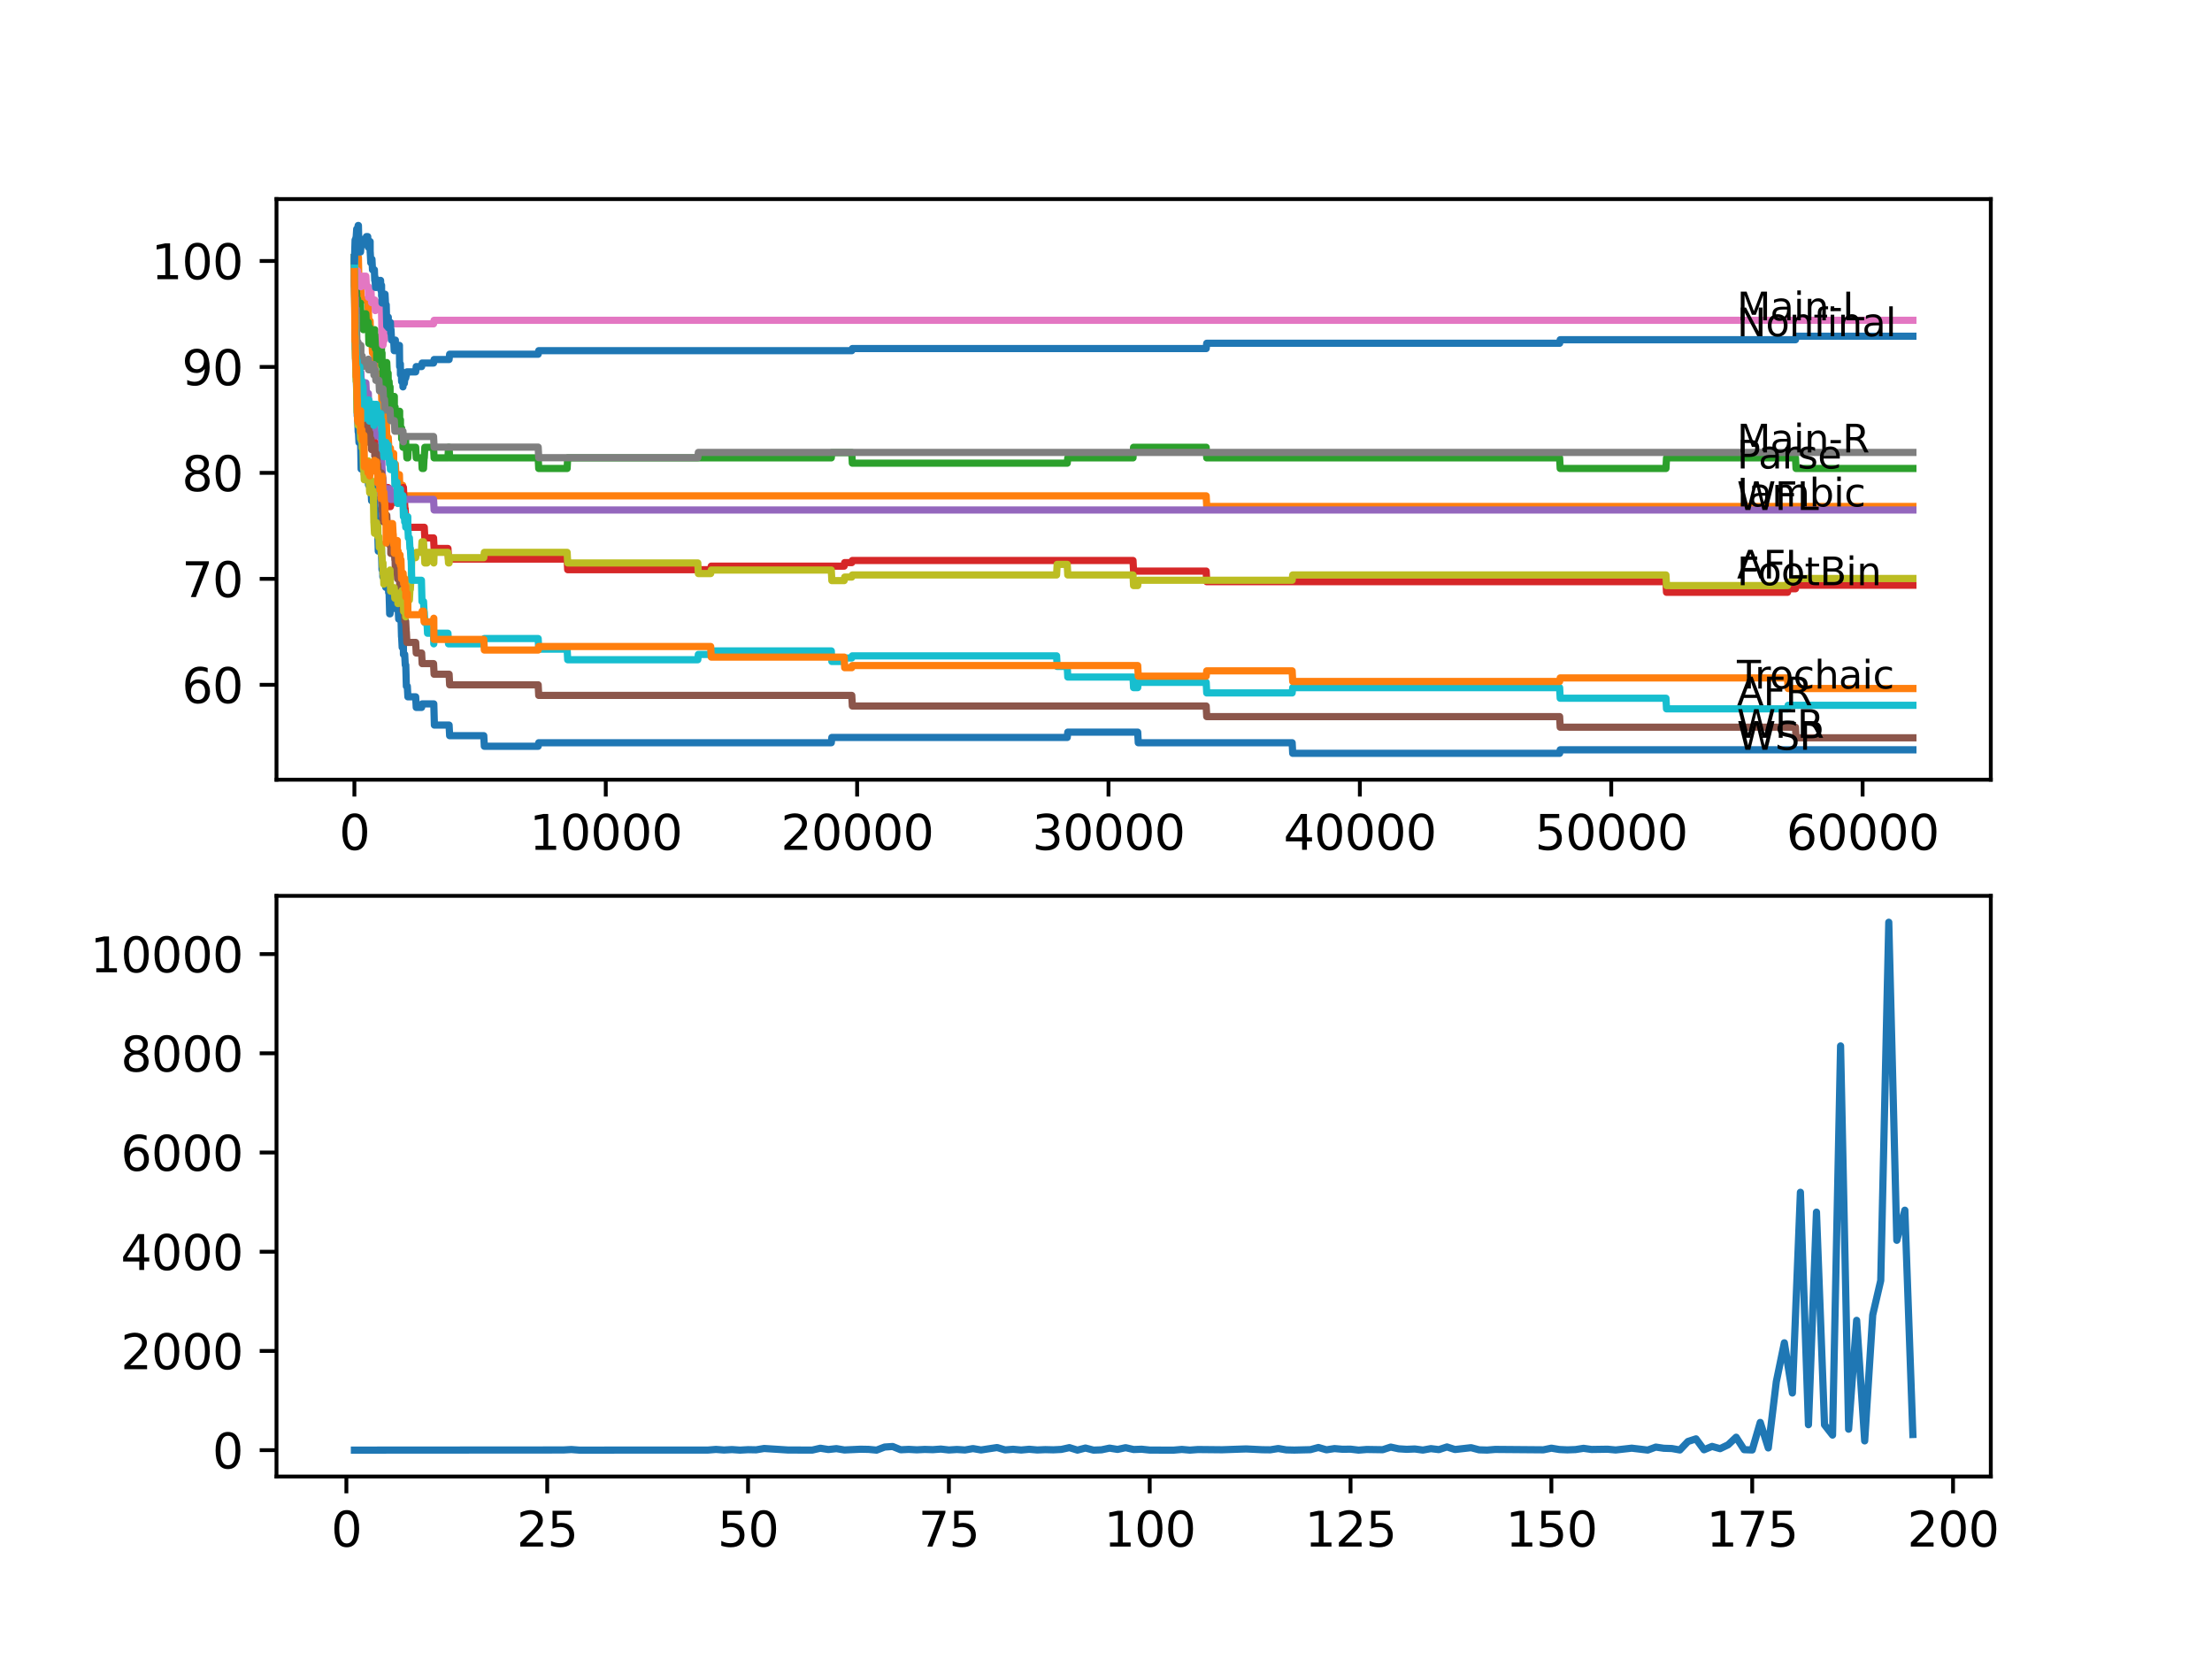 <?xml version="1.0" encoding="utf-8" standalone="no"?>
<!DOCTYPE svg PUBLIC "-//W3C//DTD SVG 1.1//EN"
  "http://www.w3.org/Graphics/SVG/1.1/DTD/svg11.dtd">
<svg xmlns:xlink="http://www.w3.org/1999/xlink" width="460.8pt" height="345.6pt" viewBox="0 0 460.8 345.6" xmlns="http://www.w3.org/2000/svg" version="1.1">
 <defs>
  <style type="text/css">*{stroke-linejoin: round; stroke-linecap: butt}</style>
 </defs>
 <g id="figure_1">
  <g id="patch_1">
   <path d="M 0 345.6 
L 460.8 345.6 
L 460.8 0 
L 0 0 
z
" style="fill: #ffffff"/>
  </g>
  <g id="axes_1">
   <g id="patch_2">
    <path d="M 57.6 162.432 
L 414.72 162.432 
L 414.72 41.472 
L 57.6 41.472 
z
" style="fill: #ffffff"/>
   </g>
   <g id="matplotlib.axis_1">
    <g id="xtick_1">
     <g id="line2d_1">
      <defs>
       <path id="m8f6f549c51" d="M 0 0 
L 0 3.5 
" style="stroke: #000000; stroke-width: 0.8"/>
      </defs>
      <g>
       <use xlink:href="#m8f6f549c51" x="73.827" y="162.432" style="stroke: #000000; stroke-width: 0.8"/>
      </g>
     </g>
     <g id="text_1">
      <!-- 0 -->
      <g transform="translate(70.646 177.03)scale(0.1 -0.1)">
       <defs>
        <path id="DejaVuSans-30" d="M 2034 4250 
Q 1547 4250 1301 3770 
Q 1056 3291 1056 2328 
Q 1056 1369 1301 889 
Q 1547 409 2034 409 
Q 2525 409 2770 889 
Q 3016 1369 3016 2328 
Q 3016 3291 2770 3770 
Q 2525 4250 2034 4250 
z
M 2034 4750 
Q 2819 4750 3233 4129 
Q 3647 3509 3647 2328 
Q 3647 1150 3233 529 
Q 2819 -91 2034 -91 
Q 1250 -91 836 529 
Q 422 1150 422 2328 
Q 422 3509 836 4129 
Q 1250 4750 2034 4750 
z
" transform="scale(0.016)"/>
       </defs>
       <use xlink:href="#DejaVuSans-30"/>
      </g>
     </g>
    </g>
    <g id="xtick_2">
     <g id="line2d_2">
      <g>
       <use xlink:href="#m8f6f549c51" x="126.192" y="162.432" style="stroke: #000000; stroke-width: 0.8"/>
      </g>
     </g>
     <g id="text_2">
      <!-- 10000 -->
      <g transform="translate(110.286 177.03)scale(0.1 -0.1)">
       <defs>
        <path id="DejaVuSans-31" d="M 794 531 
L 1825 531 
L 1825 4091 
L 703 3866 
L 703 4441 
L 1819 4666 
L 2450 4666 
L 2450 531 
L 3481 531 
L 3481 0 
L 794 0 
L 794 531 
z
" transform="scale(0.016)"/>
       </defs>
       <use xlink:href="#DejaVuSans-31"/>
       <use xlink:href="#DejaVuSans-30" x="63.623"/>
       <use xlink:href="#DejaVuSans-30" x="127.246"/>
       <use xlink:href="#DejaVuSans-30" x="190.869"/>
       <use xlink:href="#DejaVuSans-30" x="254.492"/>
      </g>
     </g>
    </g>
    <g id="xtick_3">
     <g id="line2d_3">
      <g>
       <use xlink:href="#m8f6f549c51" x="178.556" y="162.432" style="stroke: #000000; stroke-width: 0.8"/>
      </g>
     </g>
     <g id="text_3">
      <!-- 20000 -->
      <g transform="translate(162.65 177.03)scale(0.1 -0.1)">
       <defs>
        <path id="DejaVuSans-32" d="M 1228 531 
L 3431 531 
L 3431 0 
L 469 0 
L 469 531 
Q 828 903 1448 1529 
Q 2069 2156 2228 2338 
Q 2531 2678 2651 2914 
Q 2772 3150 2772 3378 
Q 2772 3750 2511 3984 
Q 2250 4219 1831 4219 
Q 1534 4219 1204 4116 
Q 875 4013 500 3803 
L 500 4441 
Q 881 4594 1212 4672 
Q 1544 4750 1819 4750 
Q 2544 4750 2975 4387 
Q 3406 4025 3406 3419 
Q 3406 3131 3298 2873 
Q 3191 2616 2906 2266 
Q 2828 2175 2409 1742 
Q 1991 1309 1228 531 
z
" transform="scale(0.016)"/>
       </defs>
       <use xlink:href="#DejaVuSans-32"/>
       <use xlink:href="#DejaVuSans-30" x="63.623"/>
       <use xlink:href="#DejaVuSans-30" x="127.246"/>
       <use xlink:href="#DejaVuSans-30" x="190.869"/>
       <use xlink:href="#DejaVuSans-30" x="254.492"/>
      </g>
     </g>
    </g>
    <g id="xtick_4">
     <g id="line2d_4">
      <g>
       <use xlink:href="#m8f6f549c51" x="230.921" y="162.432" style="stroke: #000000; stroke-width: 0.8"/>
      </g>
     </g>
     <g id="text_4">
      <!-- 30000 -->
      <g transform="translate(215.015 177.03)scale(0.1 -0.1)">
       <defs>
        <path id="DejaVuSans-33" d="M 2597 2516 
Q 3050 2419 3304 2112 
Q 3559 1806 3559 1356 
Q 3559 666 3084 287 
Q 2609 -91 1734 -91 
Q 1441 -91 1130 -33 
Q 819 25 488 141 
L 488 750 
Q 750 597 1062 519 
Q 1375 441 1716 441 
Q 2309 441 2620 675 
Q 2931 909 2931 1356 
Q 2931 1769 2642 2001 
Q 2353 2234 1838 2234 
L 1294 2234 
L 1294 2753 
L 1863 2753 
Q 2328 2753 2575 2939 
Q 2822 3125 2822 3475 
Q 2822 3834 2567 4026 
Q 2313 4219 1838 4219 
Q 1578 4219 1281 4162 
Q 984 4106 628 3988 
L 628 4550 
Q 988 4650 1302 4700 
Q 1616 4750 1894 4750 
Q 2613 4750 3031 4423 
Q 3450 4097 3450 3541 
Q 3450 3153 3228 2886 
Q 3006 2619 2597 2516 
z
" transform="scale(0.016)"/>
       </defs>
       <use xlink:href="#DejaVuSans-33"/>
       <use xlink:href="#DejaVuSans-30" x="63.623"/>
       <use xlink:href="#DejaVuSans-30" x="127.246"/>
       <use xlink:href="#DejaVuSans-30" x="190.869"/>
       <use xlink:href="#DejaVuSans-30" x="254.492"/>
      </g>
     </g>
    </g>
    <g id="xtick_5">
     <g id="line2d_5">
      <g>
       <use xlink:href="#m8f6f549c51" x="283.285" y="162.432" style="stroke: #000000; stroke-width: 0.8"/>
      </g>
     </g>
     <g id="text_5">
      <!-- 40000 -->
      <g transform="translate(267.379 177.03)scale(0.1 -0.1)">
       <defs>
        <path id="DejaVuSans-34" d="M 2419 4116 
L 825 1625 
L 2419 1625 
L 2419 4116 
z
M 2253 4666 
L 3047 4666 
L 3047 1625 
L 3713 1625 
L 3713 1100 
L 3047 1100 
L 3047 0 
L 2419 0 
L 2419 1100 
L 313 1100 
L 313 1709 
L 2253 4666 
z
" transform="scale(0.016)"/>
       </defs>
       <use xlink:href="#DejaVuSans-34"/>
       <use xlink:href="#DejaVuSans-30" x="63.623"/>
       <use xlink:href="#DejaVuSans-30" x="127.246"/>
       <use xlink:href="#DejaVuSans-30" x="190.869"/>
       <use xlink:href="#DejaVuSans-30" x="254.492"/>
      </g>
     </g>
    </g>
    <g id="xtick_6">
     <g id="line2d_6">
      <g>
       <use xlink:href="#m8f6f549c51" x="335.65" y="162.432" style="stroke: #000000; stroke-width: 0.8"/>
      </g>
     </g>
     <g id="text_6">
      <!-- 50000 -->
      <g transform="translate(319.744 177.03)scale(0.1 -0.1)">
       <defs>
        <path id="DejaVuSans-35" d="M 691 4666 
L 3169 4666 
L 3169 4134 
L 1269 4134 
L 1269 2991 
Q 1406 3038 1543 3061 
Q 1681 3084 1819 3084 
Q 2600 3084 3056 2656 
Q 3513 2228 3513 1497 
Q 3513 744 3044 326 
Q 2575 -91 1722 -91 
Q 1428 -91 1123 -41 
Q 819 9 494 109 
L 494 744 
Q 775 591 1075 516 
Q 1375 441 1709 441 
Q 2250 441 2565 725 
Q 2881 1009 2881 1497 
Q 2881 1984 2565 2268 
Q 2250 2553 1709 2553 
Q 1456 2553 1204 2497 
Q 953 2441 691 2322 
L 691 4666 
z
" transform="scale(0.016)"/>
       </defs>
       <use xlink:href="#DejaVuSans-35"/>
       <use xlink:href="#DejaVuSans-30" x="63.623"/>
       <use xlink:href="#DejaVuSans-30" x="127.246"/>
       <use xlink:href="#DejaVuSans-30" x="190.869"/>
       <use xlink:href="#DejaVuSans-30" x="254.492"/>
      </g>
     </g>
    </g>
    <g id="xtick_7">
     <g id="line2d_7">
      <g>
       <use xlink:href="#m8f6f549c51" x="388.014" y="162.432" style="stroke: #000000; stroke-width: 0.8"/>
      </g>
     </g>
     <g id="text_7">
      <!-- 60000 -->
      <g transform="translate(372.108 177.03)scale(0.1 -0.1)">
       <defs>
        <path id="DejaVuSans-36" d="M 2113 2584 
Q 1688 2584 1439 2293 
Q 1191 2003 1191 1497 
Q 1191 994 1439 701 
Q 1688 409 2113 409 
Q 2538 409 2786 701 
Q 3034 994 3034 1497 
Q 3034 2003 2786 2293 
Q 2538 2584 2113 2584 
z
M 3366 4563 
L 3366 3988 
Q 3128 4100 2886 4159 
Q 2644 4219 2406 4219 
Q 1781 4219 1451 3797 
Q 1122 3375 1075 2522 
Q 1259 2794 1537 2939 
Q 1816 3084 2150 3084 
Q 2853 3084 3261 2657 
Q 3669 2231 3669 1497 
Q 3669 778 3244 343 
Q 2819 -91 2113 -91 
Q 1303 -91 875 529 
Q 447 1150 447 2328 
Q 447 3434 972 4092 
Q 1497 4750 2381 4750 
Q 2619 4750 2861 4703 
Q 3103 4656 3366 4563 
z
" transform="scale(0.016)"/>
       </defs>
       <use xlink:href="#DejaVuSans-36"/>
       <use xlink:href="#DejaVuSans-30" x="63.623"/>
       <use xlink:href="#DejaVuSans-30" x="127.246"/>
       <use xlink:href="#DejaVuSans-30" x="190.869"/>
       <use xlink:href="#DejaVuSans-30" x="254.492"/>
      </g>
     </g>
    </g>
   </g>
   <g id="matplotlib.axis_2">
    <g id="ytick_1">
     <g id="line2d_8">
      <defs>
       <path id="mbdf225317d" d="M 0 0 
L -3.5 0 
" style="stroke: #000000; stroke-width: 0.8"/>
      </defs>
      <g>
       <use xlink:href="#mbdf225317d" x="57.6" y="142.66" style="stroke: #000000; stroke-width: 0.8"/>
      </g>
     </g>
     <g id="text_8">
      <!-- 60 -->
      <g transform="translate(37.875 146.459)scale(0.1 -0.1)">
       <use xlink:href="#DejaVuSans-36"/>
       <use xlink:href="#DejaVuSans-30" x="63.623"/>
      </g>
     </g>
    </g>
    <g id="ytick_2">
     <g id="line2d_9">
      <g>
       <use xlink:href="#mbdf225317d" x="57.6" y="120.586" style="stroke: #000000; stroke-width: 0.8"/>
      </g>
     </g>
     <g id="text_9">
      <!-- 70 -->
      <g transform="translate(37.875 124.385)scale(0.1 -0.1)">
       <defs>
        <path id="DejaVuSans-37" d="M 525 4666 
L 3525 4666 
L 3525 4397 
L 1831 0 
L 1172 0 
L 2766 4134 
L 525 4134 
L 525 4666 
z
" transform="scale(0.016)"/>
       </defs>
       <use xlink:href="#DejaVuSans-37"/>
       <use xlink:href="#DejaVuSans-30" x="63.623"/>
      </g>
     </g>
    </g>
    <g id="ytick_3">
     <g id="line2d_10">
      <g>
       <use xlink:href="#mbdf225317d" x="57.6" y="98.512" style="stroke: #000000; stroke-width: 0.8"/>
      </g>
     </g>
     <g id="text_10">
      <!-- 80 -->
      <g transform="translate(37.875 102.311)scale(0.1 -0.1)">
       <defs>
        <path id="DejaVuSans-38" d="M 2034 2216 
Q 1584 2216 1326 1975 
Q 1069 1734 1069 1313 
Q 1069 891 1326 650 
Q 1584 409 2034 409 
Q 2484 409 2743 651 
Q 3003 894 3003 1313 
Q 3003 1734 2745 1975 
Q 2488 2216 2034 2216 
z
M 1403 2484 
Q 997 2584 770 2862 
Q 544 3141 544 3541 
Q 544 4100 942 4425 
Q 1341 4750 2034 4750 
Q 2731 4750 3128 4425 
Q 3525 4100 3525 3541 
Q 3525 3141 3298 2862 
Q 3072 2584 2669 2484 
Q 3125 2378 3379 2068 
Q 3634 1759 3634 1313 
Q 3634 634 3220 271 
Q 2806 -91 2034 -91 
Q 1263 -91 848 271 
Q 434 634 434 1313 
Q 434 1759 690 2068 
Q 947 2378 1403 2484 
z
M 1172 3481 
Q 1172 3119 1398 2916 
Q 1625 2713 2034 2713 
Q 2441 2713 2670 2916 
Q 2900 3119 2900 3481 
Q 2900 3844 2670 4047 
Q 2441 4250 2034 4250 
Q 1625 4250 1398 4047 
Q 1172 3844 1172 3481 
z
" transform="scale(0.016)"/>
       </defs>
       <use xlink:href="#DejaVuSans-38"/>
       <use xlink:href="#DejaVuSans-30" x="63.623"/>
      </g>
     </g>
    </g>
    <g id="ytick_4">
     <g id="line2d_11">
      <g>
       <use xlink:href="#mbdf225317d" x="57.6" y="76.439" style="stroke: #000000; stroke-width: 0.8"/>
      </g>
     </g>
     <g id="text_11">
      <!-- 90 -->
      <g transform="translate(37.875 80.238)scale(0.1 -0.1)">
       <defs>
        <path id="DejaVuSans-39" d="M 703 97 
L 703 672 
Q 941 559 1184 500 
Q 1428 441 1663 441 
Q 2288 441 2617 861 
Q 2947 1281 2994 2138 
Q 2813 1869 2534 1725 
Q 2256 1581 1919 1581 
Q 1219 1581 811 2004 
Q 403 2428 403 3163 
Q 403 3881 828 4315 
Q 1253 4750 1959 4750 
Q 2769 4750 3195 4129 
Q 3622 3509 3622 2328 
Q 3622 1225 3098 567 
Q 2575 -91 1691 -91 
Q 1453 -91 1209 -44 
Q 966 3 703 97 
z
M 1959 2075 
Q 2384 2075 2632 2365 
Q 2881 2656 2881 3163 
Q 2881 3666 2632 3958 
Q 2384 4250 1959 4250 
Q 1534 4250 1286 3958 
Q 1038 3666 1038 3163 
Q 1038 2656 1286 2365 
Q 1534 2075 1959 2075 
z
" transform="scale(0.016)"/>
       </defs>
       <use xlink:href="#DejaVuSans-39"/>
       <use xlink:href="#DejaVuSans-30" x="63.623"/>
      </g>
     </g>
    </g>
    <g id="ytick_5">
     <g id="line2d_12">
      <g>
       <use xlink:href="#mbdf225317d" x="57.6" y="54.365" style="stroke: #000000; stroke-width: 0.8"/>
      </g>
     </g>
     <g id="text_12">
      <!-- 100 -->
      <g transform="translate(31.512 58.164)scale(0.1 -0.1)">
       <use xlink:href="#DejaVuSans-31"/>
       <use xlink:href="#DejaVuSans-30" x="63.623"/>
       <use xlink:href="#DejaVuSans-30" x="127.246"/>
      </g>
     </g>
    </g>
   </g>
   <g id="line2d_13">
    <path d="M 73.833 53.629 
L 73.958 69.559 
L 73.979 69.007 
L 73.995 69.007 
L 74.121 76.733 
L 74.173 76.733 
L 74.294 81.148 
L 74.299 81.148 
L 74.419 86.666 
L 74.498 86.666 
L 74.613 89.977 
L 74.671 89.977 
L 74.786 92.184 
L 74.938 92.184 
L 75.053 91.081 
L 75.105 91.081 
L 75.231 97.703 
L 75.796 97.703 
L 75.885 96.599 
L 75.891 98.807 
L 75.901 98.807 
L 76.645 98.807 
L 76.76 101.014 
L 76.844 101.014 
L 76.959 99.91 
L 77.011 99.91 
L 77.126 102.118 
L 77.294 102.118 
L 77.409 104.325 
L 77.76 104.325 
L 77.881 102.118 
L 77.896 101.566 
L 77.901 103.773 
L 77.975 103.773 
L 78.011 103.773 
L 78.127 105.98 
L 78.184 105.98 
L 78.299 108.188 
L 78.451 108.188 
L 78.566 110.395 
L 78.682 110.395 
L 78.802 114.81 
L 78.938 114.81 
L 79.053 114.258 
L 79.457 114.258 
L 79.577 118.673 
L 79.65 118.673 
L 79.745 117.937 
L 79.75 120.144 
L 80.242 120.144 
L 80.357 122.352 
L 80.415 122.352 
L 80.53 121.248 
L 80.85 121.248 
L 80.965 123.455 
L 81.054 123.455 
L 81.174 127.87 
L 81.253 127.87 
L 81.368 126.766 
L 81.918 126.766 
L 82.033 125.663 
L 82.132 125.663 
L 82.248 124.559 
L 82.305 124.559 
L 82.421 126.766 
L 82.944 126.766 
L 83.059 128.974 
L 83.421 128.974 
L 83.525 128.238 
L 83.646 132.653 
L 83.667 132.653 
L 83.782 134.86 
L 83.944 134.86 
L 84.039 134.124 
L 84.044 136.332 
L 84.306 136.332 
L 84.421 138.539 
L 84.531 138.539 
L 84.651 142.954 
L 84.855 142.954 
L 84.971 145.161 
L 86.594 145.161 
L 86.709 147.369 
L 87.83 147.369 
L 87.945 146.633 
L 90.369 146.633 
L 90.49 151.048 
L 93.553 151.048 
L 93.668 153.255 
L 100.779 153.255 
L 100.895 155.462 
L 112.111 155.462 
L 112.226 154.726 
L 173.173 154.726 
L 173.289 153.623 
L 222.323 153.623 
L 222.438 152.519 
L 237.006 152.519 
L 237.121 154.726 
L 269.178 154.726 
L 269.294 156.934 
L 324.899 156.934 
L 325.015 156.198 
L 398.487 156.198 
L 398.487 156.198 
" clip-path="url(#p7766b215a3)" style="fill: none; stroke: #1f77b4; stroke-width: 1.5; stroke-linecap: square"/>
   </g>
   <g id="line2d_14">
    <path d="M 73.833 54.365 
L 73.948 53.629 
L 74.665 53.629 
L 74.791 60.251 
L 75.163 60.251 
L 75.278 62.459 
L 76.603 62.459 
L 76.718 64.666 
L 76.728 64.666 
L 76.844 66.873 
L 77.106 66.873 
L 77.226 71.288 
L 77.483 71.288 
L 77.598 73.495 
L 77.99 73.495 
L 78.111 77.91 
L 79.279 77.91 
L 79.394 80.117 
L 79.446 80.117 
L 79.567 84.532 
L 79.577 84.532 
L 79.692 86.74 
L 79.745 86.74 
L 79.86 84.532 
L 80.205 84.532 
L 80.321 86.74 
L 80.457 86.74 
L 80.577 91.154 
L 80.886 91.154 
L 81.001 93.362 
L 81.331 93.362 
L 81.447 95.569 
L 81.452 95.569 
L 81.567 97.776 
L 81.776 97.776 
L 81.892 95.569 
L 81.918 95.569 
L 82.007 94.465 
L 82.012 96.673 
L 82.023 96.673 
L 82.363 96.673 
L 82.478 98.88 
L 83.206 98.88 
L 83.326 103.295 
L 83.332 103.295 
L 83.405 101.087 
L 83.442 103.295 
L 83.525 103.295 
L 83.641 101.087 
L 83.876 101.087 
L 83.991 103.295 
L 251.27 103.295 
L 251.385 105.502 
L 398.487 105.502 
L 398.487 105.502 
" clip-path="url(#p7766b215a3)" style="fill: none; stroke: #ff7f0e; stroke-width: 1.5; stroke-linecap: square"/>
   </g>
   <g id="line2d_15">
    <path d="M 73.833 53.629 
L 73.958 65.034 
L 73.969 64.482 
L 73.974 64.482 
L 74.095 58.964 
L 74.184 58.964 
L 74.189 56.756 
L 74.273 61.171 
L 74.288 61.171 
L 74.309 61.171 
L 74.367 65.586 
L 74.424 64.482 
L 74.43 64.482 
L 74.498 62.275 
L 74.54 63.378 
L 74.587 63.378 
L 74.707 67.352 
L 74.723 67.352 
L 74.843 66.469 
L 74.938 66.469 
L 75.053 65.365 
L 75.058 65.365 
L 75.105 63.158 
L 75.163 65.365 
L 75.278 67.572 
L 75.446 67.572 
L 75.561 66.469 
L 75.629 66.469 
L 75.697 68.676 
L 75.739 66.469 
L 75.796 66.469 
L 75.912 65.365 
L 76.215 65.365 
L 76.331 67.572 
L 76.603 67.572 
L 76.718 67.131 
L 76.728 67.131 
L 76.844 71.546 
L 76.969 68.234 
L 77.032 68.234 
L 77.106 70.442 
L 77.142 69.559 
L 77.294 69.559 
L 77.409 71.766 
L 77.483 71.766 
L 77.598 71.325 
L 77.76 71.325 
L 77.881 69.117 
L 77.99 69.117 
L 78.069 68.676 
L 78.074 70.883 
L 78.079 70.883 
L 78.106 70.883 
L 78.184 70.442 
L 78.189 72.649 
L 78.195 72.649 
L 78.451 72.649 
L 78.457 74.857 
L 78.561 72.649 
L 78.687 72.649 
L 78.724 74.857 
L 78.797 72.649 
L 79.279 72.649 
L 79.42 70 
L 79.446 70 
L 79.499 76.181 
L 79.567 73.974 
L 79.577 73.974 
L 79.582 73.532 
L 79.588 75.74 
L 79.65 75.74 
L 79.766 77.947 
L 79.787 77.947 
L 79.87 80.154 
L 79.897 77.947 
L 80.205 77.947 
L 80.321 77.505 
L 80.415 77.505 
L 80.535 75.519 
L 80.567 75.519 
L 80.682 77.726 
L 80.85 77.726 
L 80.886 79.934 
L 80.965 79.492 
L 81.054 79.492 
L 81.169 81.699 
L 81.253 81.699 
L 81.258 80.596 
L 81.263 82.803 
L 81.358 82.362 
L 81.405 82.362 
L 81.452 84.569 
L 81.52 84.128 
L 82.007 84.128 
L 82.122 83.686 
L 82.132 83.686 
L 82.143 82.582 
L 82.148 84.79 
L 82.237 84.79 
L 82.305 84.79 
L 82.363 86.997 
L 82.421 86.556 
L 82.703 86.556 
L 82.771 88.763 
L 82.813 86.556 
L 83.206 86.556 
L 83.253 85.673 
L 83.258 87.88 
L 83.3 87.88 
L 83.405 87.88 
L 83.421 87.439 
L 83.426 89.646 
L 83.494 89.646 
L 83.604 89.646 
L 83.667 89.204 
L 83.672 91.412 
L 83.693 91.412 
L 83.876 91.412 
L 83.944 90.97 
L 83.95 93.178 
L 83.965 93.178 
L 83.976 93.178 
L 84.091 90.97 
L 84.232 90.97 
L 84.348 93.178 
L 84.41 93.178 
L 84.51 90.97 
L 84.52 93.178 
L 84.646 93.178 
L 84.761 95.385 
L 84.95 95.385 
L 85.065 93.178 
L 86.594 93.178 
L 86.709 95.385 
L 87.83 95.385 
L 87.945 97.592 
L 88.228 97.592 
L 88.343 95.385 
L 88.385 95.385 
L 88.5 93.178 
L 90.317 93.178 
L 90.432 95.385 
L 93.318 95.385 
L 93.433 93.178 
L 93.553 93.178 
L 93.668 95.385 
L 112.111 95.385 
L 112.226 97.592 
L 118.144 97.592 
L 118.259 95.385 
L 173.173 95.385 
L 173.289 94.281 
L 177.441 94.281 
L 177.556 96.489 
L 222.323 96.489 
L 222.438 95.385 
L 236.026 95.385 
L 236.142 93.178 
L 251.27 93.178 
L 251.385 95.385 
L 324.899 95.385 
L 325.015 97.592 
L 347.05 97.592 
L 347.165 95.385 
L 374.033 95.385 
L 374.148 97.592 
L 398.487 97.592 
L 398.487 97.592 
" clip-path="url(#p7766b215a3)" style="fill: none; stroke: #2ca02c; stroke-width: 1.5; stroke-linecap: square"/>
   </g>
   <g id="line2d_16">
    <path d="M 73.833 54.365 
L 73.838 54.365 
L 73.848 53.813 
L 73.896 59.699 
L 73.901 59.147 
L 73.922 59.147 
L 74.042 64.224 
L 74.079 64.224 
L 74.21 73.054 
L 74.267 73.054 
L 74.383 76.917 
L 74.43 76.181 
L 74.435 78.388 
L 74.487 77.101 
L 74.498 77.101 
L 74.602 79.308 
L 74.608 78.756 
L 74.665 78.756 
L 74.791 77.432 
L 75.058 77.432 
L 75.178 82.766 
L 75.377 82.766 
L 75.446 82.031 
L 75.451 84.238 
L 75.477 84.238 
L 75.608 84.238 
L 75.728 88.653 
L 75.88 88.653 
L 75.995 87.917 
L 76.215 87.917 
L 76.331 87.365 
L 76.603 87.365 
L 76.718 86.924 
L 76.896 86.924 
L 77.011 89.131 
L 77.106 89.131 
L 77.226 88.248 
L 77.294 88.248 
L 77.414 92.663 
L 77.483 92.663 
L 77.598 92.221 
L 77.881 92.221 
L 77.896 91.669 
L 77.901 93.877 
L 77.975 93.877 
L 77.99 93.877 
L 78.116 92.258 
L 78.184 92.258 
L 78.299 94.465 
L 78.451 94.465 
L 78.566 96.673 
L 78.682 96.673 
L 78.687 95.937 
L 78.729 100.352 
L 78.765 100.352 
L 78.938 100.352 
L 79.059 99.064 
L 79.279 99.064 
L 79.347 98.623 
L 79.352 100.83 
L 79.368 100.83 
L 79.446 100.83 
L 79.567 104.803 
L 79.577 104.803 
L 79.692 104.362 
L 79.698 104.362 
L 79.813 103.626 
L 79.87 103.626 
L 79.965 105.833 
L 79.98 105.097 
L 80.158 105.097 
L 80.274 103.92 
L 80.446 103.92 
L 80.572 101.566 
L 80.85 101.566 
L 80.886 103.773 
L 80.965 103.332 
L 81.054 103.332 
L 81.169 105.539 
L 81.331 105.539 
L 81.447 105.097 
L 81.452 105.097 
L 81.567 104.656 
L 82.007 104.656 
L 82.122 104.215 
L 82.363 104.215 
L 82.478 103.773 
L 83.206 103.773 
L 83.326 102.89 
L 83.405 102.89 
L 83.52 102.449 
L 83.604 102.449 
L 83.719 102.007 
L 83.876 102.007 
L 83.991 101.566 
L 84.039 101.566 
L 84.154 103.773 
L 84.232 103.773 
L 84.348 105.98 
L 84.41 105.98 
L 84.51 108.188 
L 84.52 107.636 
L 84.646 107.636 
L 84.761 109.843 
L 88.385 109.843 
L 88.5 112.051 
L 90.317 112.051 
L 90.432 114.258 
L 93.318 114.258 
L 93.433 116.465 
L 118.144 116.465 
L 118.259 118.673 
L 148.049 118.673 
L 148.164 117.937 
L 175.849 117.937 
L 175.964 117.201 
L 177.441 117.201 
L 177.556 116.76 
L 236.026 116.76 
L 236.142 118.967 
L 251.27 118.967 
L 251.385 121.174 
L 347.05 121.174 
L 347.165 123.382 
L 372.378 123.382 
L 372.494 122.646 
L 374.033 122.646 
L 374.148 121.91 
L 398.487 121.91 
L 398.487 121.91 
" clip-path="url(#p7766b215a3)" style="fill: none; stroke: #d62728; stroke-width: 1.5; stroke-linecap: square"/>
   </g>
   <g id="line2d_17">
    <path d="M 73.833 56.572 
L 73.838 56.572 
L 73.958 62.642 
L 74.026 62.091 
L 74.032 64.298 
L 74.053 64.298 
L 74.189 64.298 
L 74.32 73.127 
L 74.498 73.127 
L 74.618 77.542 
L 75.163 77.542 
L 75.278 79.75 
L 76.215 79.75 
L 76.331 81.957 
L 76.728 81.957 
L 76.849 86.372 
L 77.294 86.372 
L 77.409 88.579 
L 78.069 88.579 
L 78.184 90.786 
L 79.446 90.786 
L 79.572 97.409 
L 79.582 97.409 
L 79.698 99.616 
L 79.787 99.616 
L 79.902 101.823 
L 81.258 101.823 
L 81.373 104.031 
L 90.317 104.031 
L 90.432 106.238 
L 398.487 106.238 
L 398.487 106.238 
" clip-path="url(#p7766b215a3)" style="fill: none; stroke: #9467bd; stroke-width: 1.5; stroke-linecap: square"/>
   </g>
   <g id="line2d_18">
    <path d="M 73.833 54.365 
L 73.979 69.816 
L 74.026 69.816 
L 74.142 72.024 
L 74.189 72.024 
L 74.309 76.439 
L 74.498 76.439 
L 74.613 78.646 
L 74.665 78.646 
L 74.671 78.204 
L 74.676 80.412 
L 74.765 79.529 
L 75.105 79.529 
L 75.226 83.944 
L 75.629 83.944 
L 75.744 86.151 
L 76.215 86.151 
L 76.331 88.358 
L 76.603 88.358 
L 76.718 87.917 
L 76.728 87.917 
L 76.844 90.124 
L 77.032 90.124 
L 77.106 92.332 
L 77.142 91.449 
L 77.294 91.449 
L 77.409 93.656 
L 77.483 93.656 
L 77.598 93.215 
L 77.99 93.215 
L 78.069 92.773 
L 78.074 94.98 
L 78.079 94.98 
L 78.106 94.98 
L 78.221 94.539 
L 78.451 94.539 
L 78.566 96.746 
L 78.687 96.746 
L 78.802 98.954 
L 79.279 98.954 
L 79.394 98.512 
L 79.446 98.512 
L 79.572 104.693 
L 79.577 104.693 
L 79.582 104.251 
L 79.588 106.459 
L 79.65 106.459 
L 79.766 108.666 
L 80.205 108.666 
L 80.321 108.225 
L 80.457 108.225 
L 80.567 107.342 
L 80.682 109.549 
L 80.85 109.549 
L 80.886 111.756 
L 80.965 111.315 
L 81.054 111.315 
L 81.169 113.522 
L 81.331 113.522 
L 81.405 113.081 
L 81.41 115.288 
L 81.42 115.288 
L 81.452 115.288 
L 81.567 114.847 
L 82.007 114.847 
L 82.122 114.405 
L 82.143 114.405 
L 82.258 116.613 
L 82.305 116.613 
L 82.363 118.82 
L 82.421 118.378 
L 82.703 118.378 
L 82.818 120.586 
L 83.206 120.586 
L 83.253 119.703 
L 83.258 121.91 
L 83.3 121.91 
L 83.405 121.91 
L 83.421 121.469 
L 83.426 123.676 
L 83.494 123.676 
L 83.604 123.676 
L 83.667 123.235 
L 83.672 125.442 
L 83.693 125.442 
L 83.876 125.442 
L 83.944 125.001 
L 83.95 127.208 
L 83.965 127.208 
L 84.232 127.208 
L 84.348 129.415 
L 84.51 129.415 
L 84.625 131.623 
L 84.646 131.623 
L 84.761 133.83 
L 86.594 133.83 
L 86.709 136.037 
L 87.83 136.037 
L 87.945 138.245 
L 90.317 138.245 
L 90.432 140.452 
L 93.553 140.452 
L 93.668 142.66 
L 112.111 142.66 
L 112.226 144.867 
L 177.441 144.867 
L 177.556 147.074 
L 251.27 147.074 
L 251.385 149.282 
L 324.899 149.282 
L 325.015 151.489 
L 374.033 151.489 
L 374.148 153.696 
L 398.487 153.696 
L 398.487 153.696 
" clip-path="url(#p7766b215a3)" style="fill: none; stroke: #8c564b; stroke-width: 1.5; stroke-linecap: square"/>
   </g>
   <g id="line2d_19">
    <path d="M 73.833 56.572 
L 73.838 55.836 
L 73.843 58.044 
L 73.927 56.315 
L 73.953 58.522 
L 74.037 56.425 
L 74.189 56.425 
L 74.304 58.632 
L 74.309 58.632 
L 74.43 56.425 
L 74.498 56.425 
L 74.587 58.632 
L 74.608 57.529 
L 75.163 57.529 
L 75.173 59.736 
L 75.273 58.632 
L 75.446 58.632 
L 75.561 57.529 
L 76.215 57.529 
L 76.331 59.736 
L 76.728 59.736 
L 76.765 61.943 
L 76.838 60.84 
L 77.294 60.84 
L 77.409 63.047 
L 77.881 63.047 
L 77.996 62.495 
L 78.069 62.495 
L 78.184 64.703 
L 78.299 63.599 
L 78.938 63.599 
L 79.053 63.047 
L 79.446 63.047 
L 79.572 69.669 
L 79.582 69.669 
L 79.698 71.877 
L 79.787 71.877 
L 79.902 70.773 
L 80.096 70.773 
L 80.211 68.566 
L 81.258 68.566 
L 81.373 67.462 
L 90.317 67.462 
L 90.432 66.726 
L 398.487 66.726 
L 398.487 66.726 
" clip-path="url(#p7766b215a3)" style="fill: none; stroke: #e377c2; stroke-width: 1.5; stroke-linecap: square"/>
   </g>
   <g id="line2d_20">
    <path d="M 73.833 53.629 
L 73.974 66.689 
L 73.995 66.689 
L 74.026 65.402 
L 74.032 67.609 
L 74.095 67.609 
L 74.1 67.609 
L 74.22 65.77 
L 74.236 65.77 
L 74.356 71.84 
L 74.456 71.84 
L 74.571 71.288 
L 74.587 71.288 
L 74.602 73.495 
L 74.697 72.944 
L 75.121 72.944 
L 75.173 71.95 
L 75.178 74.158 
L 75.22 74.158 
L 75.446 74.158 
L 75.561 76.365 
L 75.608 76.365 
L 75.723 75.261 
L 76.728 75.261 
L 76.765 74.82 
L 76.77 77.027 
L 76.818 77.027 
L 77.315 77.027 
L 77.43 75.923 
L 77.881 75.923 
L 77.896 78.131 
L 77.99 77.027 
L 78.184 77.027 
L 78.299 79.235 
L 78.938 79.235 
L 79.053 81.442 
L 79.446 81.442 
L 79.561 81 
L 79.787 81 
L 79.902 83.208 
L 80.096 83.208 
L 80.211 85.415 
L 81.258 85.415 
L 81.373 87.623 
L 82.143 87.623 
L 82.258 89.83 
L 83.944 89.83 
L 84.039 92.037 
L 84.054 90.934 
L 90.317 90.934 
L 90.432 93.141 
L 112.111 93.141 
L 112.226 95.348 
L 145.363 95.348 
L 145.478 94.245 
L 398.487 94.245 
L 398.487 94.245 
" clip-path="url(#p7766b215a3)" style="fill: none; stroke: #7f7f7f; stroke-width: 1.5; stroke-linecap: square"/>
   </g>
   <g id="line2d_21">
    <path d="M 73.833 56.572 
L 73.838 56.572 
L 73.869 54.549 
L 73.901 60.729 
L 74.042 74.636 
L 74.079 74.636 
L 74.189 79.418 
L 74.199 78.683 
L 74.267 78.683 
L 74.377 85.857 
L 74.388 84.017 
L 74.43 84.017 
L 74.545 86.408 
L 74.587 86.408 
L 74.602 88.616 
L 74.697 86.96 
L 74.938 86.96 
L 75.053 89.168 
L 75.058 89.168 
L 75.121 91.375 
L 75.168 89.646 
L 75.173 89.646 
L 75.288 91.853 
L 75.377 91.853 
L 75.446 91.118 
L 75.451 93.325 
L 75.477 93.325 
L 75.608 93.325 
L 75.728 97.74 
L 75.796 97.74 
L 75.88 99.947 
L 75.906 98.108 
L 76.215 98.108 
L 76.331 97.556 
L 76.645 97.556 
L 76.76 96.011 
L 76.765 96.011 
L 76.886 100.425 
L 76.896 100.425 
L 77.011 102.633 
L 77.126 100.793 
L 77.294 100.793 
L 77.315 100.057 
L 77.32 102.265 
L 77.394 102.265 
L 77.76 102.265 
L 77.886 108.887 
L 77.896 108.887 
L 78.011 111.094 
L 78.132 109.623 
L 78.451 109.623 
L 78.457 108.887 
L 78.462 111.094 
L 78.551 111.094 
L 78.682 111.094 
L 78.724 109.623 
L 78.729 111.83 
L 78.786 111.83 
L 78.938 111.83 
L 79.017 114.037 
L 79.048 113.302 
L 79.347 113.302 
L 79.446 115.509 
L 79.457 115.067 
L 79.499 113.596 
L 79.504 115.803 
L 79.561 115.803 
L 79.582 115.803 
L 79.698 118.011 
L 79.787 117.275 
L 79.792 119.482 
L 79.797 119.482 
L 79.87 119.482 
L 79.965 121.69 
L 79.98 120.954 
L 80.158 120.954 
L 80.279 119.114 
L 80.415 119.114 
L 80.446 121.322 
L 80.525 120.586 
L 80.567 120.586 
L 80.682 119.85 
L 81.148 119.85 
L 81.253 118.746 
L 81.373 123.161 
L 81.405 123.161 
L 81.52 122.425 
L 82.132 122.425 
L 82.248 124.633 
L 82.305 124.633 
L 82.421 123.529 
L 82.771 123.529 
L 82.887 125.736 
L 82.944 125.736 
L 83.059 124.633 
L 83.253 124.633 
L 83.368 124.081 
L 83.667 124.081 
L 83.782 122.977 
L 83.976 122.977 
L 84.096 127.392 
L 84.306 127.392 
L 84.41 126.288 
L 84.51 128.496 
L 84.52 127.944 
L 84.531 127.944 
L 84.646 126.84 
L 84.761 126.104 
L 84.855 126.104 
L 84.955 127.208 
L 84.971 125.001 
L 85.285 125.001 
L 85.4 122.793 
L 85.484 122.793 
L 85.599 120.586 
L 85.657 120.586 
L 85.777 116.171 
L 86.594 116.171 
L 86.709 115.067 
L 87.788 115.067 
L 87.903 112.86 
L 88.228 112.86 
L 88.343 115.067 
L 88.385 115.067 
L 88.5 117.275 
L 88.95 117.275 
L 89.066 115.067 
L 90.317 115.067 
L 90.369 117.275 
L 90.427 115.067 
L 93.318 115.067 
L 93.433 117.275 
L 93.553 117.275 
L 93.668 116.171 
L 100.779 116.171 
L 100.895 115.067 
L 118.144 115.067 
L 118.259 117.275 
L 145.363 117.275 
L 145.478 119.482 
L 148.049 119.482 
L 148.164 118.746 
L 173.173 118.746 
L 173.289 120.954 
L 175.849 120.954 
L 175.964 120.218 
L 177.441 120.218 
L 177.556 119.776 
L 220.108 119.776 
L 220.223 117.569 
L 222.323 117.569 
L 222.438 119.776 
L 236.026 119.776 
L 236.142 121.984 
L 237.006 121.984 
L 237.121 120.88 
L 269.178 120.88 
L 269.294 119.776 
L 347.05 119.776 
L 347.165 121.984 
L 372.378 121.984 
L 372.494 121.248 
L 374.033 121.248 
L 374.148 120.512 
L 398.487 120.512 
L 398.487 120.512 
" clip-path="url(#p7766b215a3)" style="fill: none; stroke: #bcbd22; stroke-width: 1.5; stroke-linecap: square"/>
   </g>
   <g id="line2d_22">
    <path d="M 73.833 54.365 
L 73.979 70.037 
L 73.995 70.037 
L 74.021 68.75 
L 74.037 72.723 
L 74.079 72.723 
L 74.1 74.93 
L 74.178 71.987 
L 74.189 74.194 
L 74.267 74.194 
L 74.377 76.954 
L 74.43 75.114 
L 74.435 77.321 
L 74.493 76.034 
L 74.508 76.034 
L 74.602 78.241 
L 74.618 77.689 
L 74.665 77.689 
L 74.791 76.365 
L 74.938 76.365 
L 75.053 78.572 
L 75.058 78.572 
L 75.121 82.987 
L 75.173 81.258 
L 75.288 80.154 
L 75.377 80.154 
L 75.446 79.418 
L 75.451 81.626 
L 75.477 81.626 
L 75.608 81.626 
L 75.629 80.522 
L 75.702 84.937 
L 75.796 84.937 
L 75.88 87.144 
L 75.906 85.305 
L 76.603 85.305 
L 76.734 83.318 
L 76.844 83.318 
L 76.964 87.733 
L 77.011 87.733 
L 77.132 85.746 
L 77.315 85.746 
L 77.43 84.643 
L 77.483 84.643 
L 77.598 84.201 
L 77.76 84.201 
L 77.881 88.616 
L 78.017 85.783 
L 78.106 85.783 
L 78.231 84.238 
L 78.457 84.238 
L 78.572 86.445 
L 78.682 86.445 
L 78.724 85.709 
L 78.729 87.917 
L 78.781 87.917 
L 78.938 87.917 
L 79.059 86.629 
L 79.279 86.629 
L 79.347 86.188 
L 79.352 88.395 
L 79.368 88.395 
L 79.446 88.395 
L 79.499 87.512 
L 79.504 89.72 
L 79.54 89.72 
L 79.577 89.72 
L 79.582 89.278 
L 79.588 91.485 
L 79.65 91.485 
L 79.698 93.693 
L 79.76 92.957 
L 79.87 92.957 
L 79.965 95.164 
L 79.98 94.429 
L 80.158 94.429 
L 80.284 92.148 
L 80.415 92.148 
L 80.446 94.355 
L 80.525 92.736 
L 80.85 92.736 
L 80.886 94.944 
L 80.965 94.502 
L 81.054 94.502 
L 81.148 96.71 
L 81.164 95.606 
L 81.253 95.606 
L 81.331 97.813 
L 81.368 97.372 
L 81.452 97.372 
L 81.567 96.93 
L 82.007 96.93 
L 82.122 96.489 
L 82.132 96.489 
L 82.253 100.904 
L 82.363 100.904 
L 82.478 100.462 
L 82.703 100.462 
L 82.824 104.877 
L 82.944 104.877 
L 83.059 103.773 
L 83.206 103.773 
L 83.332 102.338 
L 83.405 102.338 
L 83.421 101.897 
L 83.426 104.104 
L 83.494 104.104 
L 83.604 104.104 
L 83.719 103.663 
L 83.876 103.663 
L 83.944 103.221 
L 83.95 105.429 
L 83.965 105.429 
L 83.976 105.429 
L 84.039 107.636 
L 84.086 106.532 
L 84.232 106.532 
L 84.306 108.74 
L 84.342 107.636 
L 84.41 107.636 
L 84.526 109.843 
L 84.531 109.843 
L 84.646 108.74 
L 84.855 108.74 
L 84.95 107.636 
L 84.955 109.843 
L 84.96 109.843 
L 85.075 112.051 
L 85.285 112.051 
L 85.4 114.258 
L 85.484 114.258 
L 85.599 116.465 
L 85.657 116.465 
L 85.777 120.88 
L 87.788 120.88 
L 87.908 125.295 
L 88.228 125.295 
L 88.343 127.502 
L 88.385 127.502 
L 88.5 129.71 
L 88.95 129.71 
L 89.066 131.917 
L 90.317 131.917 
L 90.369 134.124 
L 90.427 131.917 
L 93.318 131.917 
L 93.433 134.124 
L 100.779 134.124 
L 100.895 133.021 
L 112.111 133.021 
L 112.226 135.228 
L 118.144 135.228 
L 118.259 137.435 
L 145.363 137.435 
L 145.478 136.332 
L 148.049 136.332 
L 148.164 135.596 
L 173.173 135.596 
L 173.289 137.803 
L 175.849 137.803 
L 175.964 137.068 
L 177.441 137.068 
L 177.556 136.626 
L 220.108 136.626 
L 220.223 138.833 
L 222.323 138.833 
L 222.438 141.041 
L 236.026 141.041 
L 236.142 143.248 
L 237.006 143.248 
L 237.121 142.144 
L 251.27 142.144 
L 251.385 144.352 
L 269.178 144.352 
L 269.294 143.248 
L 324.899 143.248 
L 325.015 145.456 
L 347.05 145.456 
L 347.165 147.663 
L 372.378 147.663 
L 372.494 146.927 
L 398.487 146.927 
L 398.487 146.927 
" clip-path="url(#p7766b215a3)" style="fill: none; stroke: #17becf; stroke-width: 1.5; stroke-linecap: square"/>
   </g>
   <g id="line2d_23">
    <path d="M 73.833 54.365 
L 73.974 49.987 
L 74.026 49.987 
L 74.142 49.545 
L 74.189 49.545 
L 74.309 47.706 
L 74.498 47.706 
L 74.613 46.97 
L 74.665 46.97 
L 74.786 52.489 
L 75.105 52.489 
L 75.22 50.943 
L 75.629 50.943 
L 75.744 49.84 
L 76.215 49.84 
L 76.331 49.288 
L 76.603 49.288 
L 76.718 51.495 
L 76.728 51.495 
L 76.844 51.054 
L 77.032 51.054 
L 77.106 50.318 
L 77.111 52.525 
L 77.126 52.525 
L 77.242 54.733 
L 77.294 54.733 
L 77.409 53.997 
L 77.483 53.997 
L 77.598 56.204 
L 77.99 56.204 
L 78.069 58.412 
L 78.1 57.676 
L 78.106 57.676 
L 78.221 59.883 
L 78.451 59.883 
L 78.566 59.147 
L 78.687 59.147 
L 78.802 58.412 
L 79.279 58.412 
L 79.394 60.619 
L 79.446 60.619 
L 79.488 59.442 
L 79.493 61.649 
L 79.551 60.913 
L 79.577 60.913 
L 79.582 63.121 
L 79.687 61.281 
L 80.205 61.281 
L 80.321 63.489 
L 80.457 63.489 
L 80.567 67.903 
L 80.572 67.168 
L 80.85 67.168 
L 80.886 66.064 
L 80.891 68.271 
L 80.954 68.271 
L 81.054 68.271 
L 81.169 67.168 
L 81.331 67.168 
L 81.405 69.375 
L 81.441 68.639 
L 81.452 68.639 
L 81.567 70.847 
L 82.007 70.847 
L 82.122 73.054 
L 82.143 73.054 
L 82.258 71.95 
L 82.305 71.95 
L 82.363 70.847 
L 82.368 73.054 
L 82.41 73.054 
L 82.703 73.054 
L 82.818 71.95 
L 83.206 71.95 
L 83.253 76.365 
L 83.321 75.813 
L 83.405 75.813 
L 83.421 78.02 
L 83.515 77.285 
L 83.604 77.285 
L 83.667 79.492 
L 83.714 78.388 
L 83.876 78.388 
L 83.944 80.596 
L 83.986 79.86 
L 84.232 79.86 
L 84.348 78.756 
L 84.51 78.756 
L 84.625 78.204 
L 84.646 78.204 
L 84.761 77.469 
L 86.594 77.469 
L 86.709 76.365 
L 87.83 76.365 
L 87.945 75.629 
L 90.317 75.629 
L 90.432 74.893 
L 93.553 74.893 
L 93.668 73.79 
L 112.111 73.79 
L 112.226 73.054 
L 177.441 73.054 
L 177.556 72.612 
L 251.27 72.612 
L 251.385 71.509 
L 324.899 71.509 
L 325.015 70.773 
L 374.033 70.773 
L 374.148 70.037 
L 398.487 70.037 
L 398.487 70.037 
" clip-path="url(#p7766b215a3)" style="fill: none; stroke: #1f77b4; stroke-width: 1.5; stroke-linecap: square"/>
   </g>
   <g id="line2d_24">
    <path d="M 73.833 56.572 
L 73.953 71.141 
L 73.974 70.037 
L 73.995 70.037 
L 74.121 76.218 
L 74.173 76.218 
L 74.189 78.425 
L 74.283 76.586 
L 74.288 76.586 
L 74.414 83.208 
L 74.456 83.208 
L 74.498 87.623 
L 74.571 86.887 
L 74.587 86.887 
L 74.602 85.783 
L 74.608 87.99 
L 74.692 87.549 
L 74.723 87.549 
L 74.843 86.666 
L 75.105 86.666 
L 75.121 85.562 
L 75.131 89.977 
L 75.199 89.536 
L 75.377 89.536 
L 75.493 91.743 
L 75.629 91.743 
L 75.744 90.639 
L 75.796 90.639 
L 75.922 97.261 
L 76.215 97.261 
L 76.331 96.71 
L 76.603 96.71 
L 76.645 96.268 
L 76.65 98.475 
L 76.692 98.475 
L 76.728 98.475 
L 76.854 96.93 
L 77.011 96.93 
L 77.032 99.138 
L 77.121 97.96 
L 77.126 97.96 
L 77.242 97.519 
L 77.294 97.519 
L 77.409 96.783 
L 77.483 96.783 
L 77.598 96.342 
L 77.99 96.342 
L 78.011 95.9 
L 78.017 98.108 
L 78.085 97.372 
L 78.106 97.372 
L 78.221 96.93 
L 78.451 96.93 
L 78.457 96.194 
L 78.462 98.402 
L 78.551 98.402 
L 78.682 98.402 
L 78.687 100.609 
L 78.792 99.873 
L 79.017 99.873 
L 79.132 102.081 
L 79.279 102.081 
L 79.347 101.639 
L 79.352 103.847 
L 79.368 103.847 
L 79.446 103.847 
L 79.603 99.947 
L 79.65 99.947 
L 79.698 99.211 
L 79.703 101.419 
L 79.745 101.419 
L 79.787 103.626 
L 79.855 102.522 
L 79.965 102.522 
L 80.08 104.73 
L 80.158 104.73 
L 80.279 108.703 
L 80.415 108.703 
L 80.457 113.118 
L 80.53 112.235 
L 80.85 112.235 
L 80.965 110.689 
L 81.054 110.689 
L 81.148 109.586 
L 81.153 111.793 
L 81.159 111.793 
L 81.258 111.793 
L 81.373 110.248 
L 81.405 110.248 
L 81.52 109.071 
L 81.776 109.071 
L 81.892 111.278 
L 81.918 111.278 
L 82.007 113.485 
L 82.033 113.044 
L 82.132 113.044 
L 82.143 115.251 
L 82.242 114.148 
L 82.363 114.148 
L 82.478 113.706 
L 82.703 113.706 
L 82.771 112.603 
L 82.777 114.81 
L 82.808 114.81 
L 82.944 114.81 
L 83.059 117.017 
L 83.206 117.017 
L 83.332 115.582 
L 83.405 117.79 
L 83.442 116.613 
L 83.525 116.613 
L 83.646 120.586 
L 83.876 120.586 
L 83.976 119.409 
L 84.091 121.616 
L 84.232 121.616 
L 84.306 120.512 
L 84.311 122.72 
L 84.337 122.72 
L 84.51 122.72 
L 84.531 122.168 
L 84.536 124.375 
L 84.604 124.375 
L 84.646 124.375 
L 84.761 123.639 
L 84.855 123.639 
L 84.976 128.054 
L 87.83 128.054 
L 87.945 127.318 
L 88.228 127.318 
L 88.343 129.526 
L 90.317 129.526 
L 90.369 128.79 
L 90.396 133.205 
L 90.401 133.205 
L 100.779 133.205 
L 100.895 135.412 
L 112.111 135.412 
L 112.226 134.676 
L 148.049 134.676 
L 148.164 136.884 
L 175.849 136.884 
L 175.964 139.091 
L 177.441 139.091 
L 177.556 138.649 
L 237.006 138.649 
L 237.121 140.857 
L 251.27 140.857 
L 251.385 139.753 
L 269.178 139.753 
L 269.294 141.961 
L 324.899 141.961 
L 325.015 141.225 
L 372.378 141.225 
L 372.494 143.432 
L 398.487 143.432 
L 398.487 143.432 
" clip-path="url(#p7766b215a3)" style="fill: none; stroke: #ff7f0e; stroke-width: 1.5; stroke-linecap: square"/>
   </g>
   <g id="patch_3">
    <path d="M 57.6 162.432 
L 57.6 41.472 
" style="fill: none; stroke: #000000; stroke-width: 0.8; stroke-linejoin: miter; stroke-linecap: square"/>
   </g>
   <g id="patch_4">
    <path d="M 414.72 162.432 
L 414.72 41.472 
" style="fill: none; stroke: #000000; stroke-width: 0.8; stroke-linejoin: miter; stroke-linecap: square"/>
   </g>
   <g id="patch_5">
    <path d="M 57.6 162.432 
L 414.72 162.432 
" style="fill: none; stroke: #000000; stroke-width: 0.8; stroke-linejoin: miter; stroke-linecap: square"/>
   </g>
   <g id="patch_6">
    <path d="M 57.6 41.472 
L 414.72 41.472 
" style="fill: none; stroke: #000000; stroke-width: 0.8; stroke-linejoin: miter; stroke-linecap: square"/>
   </g>
   <g id="text_13">
    <!-- WSP -->
    <g transform="translate(361.832 156.198)scale(0.08 -0.08)">
     <defs>
      <path id="DejaVuSans-57" d="M 213 4666 
L 850 4666 
L 1831 722 
L 2809 4666 
L 3519 4666 
L 4500 722 
L 5478 4666 
L 6119 4666 
L 4947 0 
L 4153 0 
L 3169 4050 
L 2175 0 
L 1381 0 
L 213 4666 
z
" transform="scale(0.016)"/>
      <path id="DejaVuSans-53" d="M 3425 4513 
L 3425 3897 
Q 3066 4069 2747 4153 
Q 2428 4238 2131 4238 
Q 1616 4238 1336 4038 
Q 1056 3838 1056 3469 
Q 1056 3159 1242 3001 
Q 1428 2844 1947 2747 
L 2328 2669 
Q 3034 2534 3370 2195 
Q 3706 1856 3706 1288 
Q 3706 609 3251 259 
Q 2797 -91 1919 -91 
Q 1588 -91 1214 -16 
Q 841 59 441 206 
L 441 856 
Q 825 641 1194 531 
Q 1563 422 1919 422 
Q 2459 422 2753 634 
Q 3047 847 3047 1241 
Q 3047 1584 2836 1778 
Q 2625 1972 2144 2069 
L 1759 2144 
Q 1053 2284 737 2584 
Q 422 2884 422 3419 
Q 422 4038 858 4394 
Q 1294 4750 2059 4750 
Q 2388 4750 2728 4690 
Q 3069 4631 3425 4513 
z
" transform="scale(0.016)"/>
      <path id="DejaVuSans-50" d="M 1259 4147 
L 1259 2394 
L 2053 2394 
Q 2494 2394 2734 2622 
Q 2975 2850 2975 3272 
Q 2975 3691 2734 3919 
Q 2494 4147 2053 4147 
L 1259 4147 
z
M 628 4666 
L 2053 4666 
Q 2838 4666 3239 4311 
Q 3641 3956 3641 3272 
Q 3641 2581 3239 2228 
Q 2838 1875 2053 1875 
L 1259 1875 
L 1259 0 
L 628 0 
L 628 4666 
z
" transform="scale(0.016)"/>
     </defs>
     <use xlink:href="#DejaVuSans-57"/>
     <use xlink:href="#DejaVuSans-53" x="98.877"/>
     <use xlink:href="#DejaVuSans-50" x="162.354"/>
    </g>
   </g>
   <g id="text_14">
    <!-- Iambic -->
    <g transform="translate(361.832 105.502)scale(0.08 -0.08)">
     <defs>
      <path id="DejaVuSans-49" d="M 628 4666 
L 1259 4666 
L 1259 0 
L 628 0 
L 628 4666 
z
" transform="scale(0.016)"/>
      <path id="DejaVuSans-61" d="M 2194 1759 
Q 1497 1759 1228 1600 
Q 959 1441 959 1056 
Q 959 750 1161 570 
Q 1363 391 1709 391 
Q 2188 391 2477 730 
Q 2766 1069 2766 1631 
L 2766 1759 
L 2194 1759 
z
M 3341 1997 
L 3341 0 
L 2766 0 
L 2766 531 
Q 2569 213 2275 61 
Q 1981 -91 1556 -91 
Q 1019 -91 701 211 
Q 384 513 384 1019 
Q 384 1609 779 1909 
Q 1175 2209 1959 2209 
L 2766 2209 
L 2766 2266 
Q 2766 2663 2505 2880 
Q 2244 3097 1772 3097 
Q 1472 3097 1187 3025 
Q 903 2953 641 2809 
L 641 3341 
Q 956 3463 1253 3523 
Q 1550 3584 1831 3584 
Q 2591 3584 2966 3190 
Q 3341 2797 3341 1997 
z
" transform="scale(0.016)"/>
      <path id="DejaVuSans-6d" d="M 3328 2828 
Q 3544 3216 3844 3400 
Q 4144 3584 4550 3584 
Q 5097 3584 5394 3201 
Q 5691 2819 5691 2113 
L 5691 0 
L 5113 0 
L 5113 2094 
Q 5113 2597 4934 2840 
Q 4756 3084 4391 3084 
Q 3944 3084 3684 2787 
Q 3425 2491 3425 1978 
L 3425 0 
L 2847 0 
L 2847 2094 
Q 2847 2600 2669 2842 
Q 2491 3084 2119 3084 
Q 1678 3084 1418 2786 
Q 1159 2488 1159 1978 
L 1159 0 
L 581 0 
L 581 3500 
L 1159 3500 
L 1159 2956 
Q 1356 3278 1631 3431 
Q 1906 3584 2284 3584 
Q 2666 3584 2933 3390 
Q 3200 3197 3328 2828 
z
" transform="scale(0.016)"/>
      <path id="DejaVuSans-62" d="M 3116 1747 
Q 3116 2381 2855 2742 
Q 2594 3103 2138 3103 
Q 1681 3103 1420 2742 
Q 1159 2381 1159 1747 
Q 1159 1113 1420 752 
Q 1681 391 2138 391 
Q 2594 391 2855 752 
Q 3116 1113 3116 1747 
z
M 1159 2969 
Q 1341 3281 1617 3432 
Q 1894 3584 2278 3584 
Q 2916 3584 3314 3078 
Q 3713 2572 3713 1747 
Q 3713 922 3314 415 
Q 2916 -91 2278 -91 
Q 1894 -91 1617 61 
Q 1341 213 1159 525 
L 1159 0 
L 581 0 
L 581 4863 
L 1159 4863 
L 1159 2969 
z
" transform="scale(0.016)"/>
      <path id="DejaVuSans-69" d="M 603 3500 
L 1178 3500 
L 1178 0 
L 603 0 
L 603 3500 
z
M 603 4863 
L 1178 4863 
L 1178 4134 
L 603 4134 
L 603 4863 
z
" transform="scale(0.016)"/>
      <path id="DejaVuSans-63" d="M 3122 3366 
L 3122 2828 
Q 2878 2963 2633 3030 
Q 2388 3097 2138 3097 
Q 1578 3097 1268 2742 
Q 959 2388 959 1747 
Q 959 1106 1268 751 
Q 1578 397 2138 397 
Q 2388 397 2633 464 
Q 2878 531 3122 666 
L 3122 134 
Q 2881 22 2623 -34 
Q 2366 -91 2075 -91 
Q 1284 -91 818 406 
Q 353 903 353 1747 
Q 353 2603 823 3093 
Q 1294 3584 2113 3584 
Q 2378 3584 2631 3529 
Q 2884 3475 3122 3366 
z
" transform="scale(0.016)"/>
     </defs>
     <use xlink:href="#DejaVuSans-49"/>
     <use xlink:href="#DejaVuSans-61" x="29.492"/>
     <use xlink:href="#DejaVuSans-6d" x="90.771"/>
     <use xlink:href="#DejaVuSans-62" x="188.184"/>
     <use xlink:href="#DejaVuSans-69" x="251.66"/>
     <use xlink:href="#DejaVuSans-63" x="279.443"/>
    </g>
   </g>
   <g id="text_15">
    <!-- Parse -->
    <g transform="translate(361.832 97.592)scale(0.08 -0.08)">
     <defs>
      <path id="DejaVuSans-72" d="M 2631 2963 
Q 2534 3019 2420 3045 
Q 2306 3072 2169 3072 
Q 1681 3072 1420 2755 
Q 1159 2438 1159 1844 
L 1159 0 
L 581 0 
L 581 3500 
L 1159 3500 
L 1159 2956 
Q 1341 3275 1631 3429 
Q 1922 3584 2338 3584 
Q 2397 3584 2469 3576 
Q 2541 3569 2628 3553 
L 2631 2963 
z
" transform="scale(0.016)"/>
      <path id="DejaVuSans-73" d="M 2834 3397 
L 2834 2853 
Q 2591 2978 2328 3040 
Q 2066 3103 1784 3103 
Q 1356 3103 1142 2972 
Q 928 2841 928 2578 
Q 928 2378 1081 2264 
Q 1234 2150 1697 2047 
L 1894 2003 
Q 2506 1872 2764 1633 
Q 3022 1394 3022 966 
Q 3022 478 2636 193 
Q 2250 -91 1575 -91 
Q 1294 -91 989 -36 
Q 684 19 347 128 
L 347 722 
Q 666 556 975 473 
Q 1284 391 1588 391 
Q 1994 391 2212 530 
Q 2431 669 2431 922 
Q 2431 1156 2273 1281 
Q 2116 1406 1581 1522 
L 1381 1569 
Q 847 1681 609 1914 
Q 372 2147 372 2553 
Q 372 3047 722 3315 
Q 1072 3584 1716 3584 
Q 2034 3584 2315 3537 
Q 2597 3491 2834 3397 
z
" transform="scale(0.016)"/>
      <path id="DejaVuSans-65" d="M 3597 1894 
L 3597 1613 
L 953 1613 
Q 991 1019 1311 708 
Q 1631 397 2203 397 
Q 2534 397 2845 478 
Q 3156 559 3463 722 
L 3463 178 
Q 3153 47 2828 -22 
Q 2503 -91 2169 -91 
Q 1331 -91 842 396 
Q 353 884 353 1716 
Q 353 2575 817 3079 
Q 1281 3584 2069 3584 
Q 2775 3584 3186 3129 
Q 3597 2675 3597 1894 
z
M 3022 2063 
Q 3016 2534 2758 2815 
Q 2500 3097 2075 3097 
Q 1594 3097 1305 2825 
Q 1016 2553 972 2059 
L 3022 2063 
z
" transform="scale(0.016)"/>
     </defs>
     <use xlink:href="#DejaVuSans-50"/>
     <use xlink:href="#DejaVuSans-61" x="55.803"/>
     <use xlink:href="#DejaVuSans-72" x="117.082"/>
     <use xlink:href="#DejaVuSans-73" x="158.195"/>
     <use xlink:href="#DejaVuSans-65" x="210.295"/>
    </g>
   </g>
   <g id="text_16">
    <!-- FootBin -->
    <g transform="translate(361.832 121.91)scale(0.08 -0.08)">
     <defs>
      <path id="DejaVuSans-46" d="M 628 4666 
L 3309 4666 
L 3309 4134 
L 1259 4134 
L 1259 2759 
L 3109 2759 
L 3109 2228 
L 1259 2228 
L 1259 0 
L 628 0 
L 628 4666 
z
" transform="scale(0.016)"/>
      <path id="DejaVuSans-6f" d="M 1959 3097 
Q 1497 3097 1228 2736 
Q 959 2375 959 1747 
Q 959 1119 1226 758 
Q 1494 397 1959 397 
Q 2419 397 2687 759 
Q 2956 1122 2956 1747 
Q 2956 2369 2687 2733 
Q 2419 3097 1959 3097 
z
M 1959 3584 
Q 2709 3584 3137 3096 
Q 3566 2609 3566 1747 
Q 3566 888 3137 398 
Q 2709 -91 1959 -91 
Q 1206 -91 779 398 
Q 353 888 353 1747 
Q 353 2609 779 3096 
Q 1206 3584 1959 3584 
z
" transform="scale(0.016)"/>
      <path id="DejaVuSans-74" d="M 1172 4494 
L 1172 3500 
L 2356 3500 
L 2356 3053 
L 1172 3053 
L 1172 1153 
Q 1172 725 1289 603 
Q 1406 481 1766 481 
L 2356 481 
L 2356 0 
L 1766 0 
Q 1100 0 847 248 
Q 594 497 594 1153 
L 594 3053 
L 172 3053 
L 172 3500 
L 594 3500 
L 594 4494 
L 1172 4494 
z
" transform="scale(0.016)"/>
      <path id="DejaVuSans-42" d="M 1259 2228 
L 1259 519 
L 2272 519 
Q 2781 519 3026 730 
Q 3272 941 3272 1375 
Q 3272 1813 3026 2020 
Q 2781 2228 2272 2228 
L 1259 2228 
z
M 1259 4147 
L 1259 2741 
L 2194 2741 
Q 2656 2741 2882 2914 
Q 3109 3088 3109 3444 
Q 3109 3797 2882 3972 
Q 2656 4147 2194 4147 
L 1259 4147 
z
M 628 4666 
L 2241 4666 
Q 2963 4666 3353 4366 
Q 3744 4066 3744 3513 
Q 3744 3084 3544 2831 
Q 3344 2578 2956 2516 
Q 3422 2416 3680 2098 
Q 3938 1781 3938 1306 
Q 3938 681 3513 340 
Q 3088 0 2303 0 
L 628 0 
L 628 4666 
z
" transform="scale(0.016)"/>
      <path id="DejaVuSans-6e" d="M 3513 2113 
L 3513 0 
L 2938 0 
L 2938 2094 
Q 2938 2591 2744 2837 
Q 2550 3084 2163 3084 
Q 1697 3084 1428 2787 
Q 1159 2491 1159 1978 
L 1159 0 
L 581 0 
L 581 3500 
L 1159 3500 
L 1159 2956 
Q 1366 3272 1645 3428 
Q 1925 3584 2291 3584 
Q 2894 3584 3203 3211 
Q 3513 2838 3513 2113 
z
" transform="scale(0.016)"/>
     </defs>
     <use xlink:href="#DejaVuSans-46"/>
     <use xlink:href="#DejaVuSans-6f" x="53.895"/>
     <use xlink:href="#DejaVuSans-6f" x="115.076"/>
     <use xlink:href="#DejaVuSans-74" x="176.258"/>
     <use xlink:href="#DejaVuSans-42" x="215.467"/>
     <use xlink:href="#DejaVuSans-69" x="284.07"/>
     <use xlink:href="#DejaVuSans-6e" x="311.854"/>
    </g>
   </g>
   <g id="text_17">
    <!-- WFL -->
    <g transform="translate(361.832 106.238)scale(0.08 -0.08)">
     <defs>
      <path id="DejaVuSans-4c" d="M 628 4666 
L 1259 4666 
L 1259 531 
L 3531 531 
L 3531 0 
L 628 0 
L 628 4666 
z
" transform="scale(0.016)"/>
     </defs>
     <use xlink:href="#DejaVuSans-57"/>
     <use xlink:href="#DejaVuSans-46" x="98.877"/>
     <use xlink:href="#DejaVuSans-4c" x="156.396"/>
    </g>
   </g>
   <g id="text_18">
    <!-- WFR -->
    <g transform="translate(361.832 153.696)scale(0.08 -0.08)">
     <defs>
      <path id="DejaVuSans-52" d="M 2841 2188 
Q 3044 2119 3236 1894 
Q 3428 1669 3622 1275 
L 4263 0 
L 3584 0 
L 2988 1197 
Q 2756 1666 2539 1819 
Q 2322 1972 1947 1972 
L 1259 1972 
L 1259 0 
L 628 0 
L 628 4666 
L 2053 4666 
Q 2853 4666 3247 4331 
Q 3641 3997 3641 3322 
Q 3641 2881 3436 2590 
Q 3231 2300 2841 2188 
z
M 1259 4147 
L 1259 2491 
L 2053 2491 
Q 2509 2491 2742 2702 
Q 2975 2913 2975 3322 
Q 2975 3731 2742 3939 
Q 2509 4147 2053 4147 
L 1259 4147 
z
" transform="scale(0.016)"/>
     </defs>
     <use xlink:href="#DejaVuSans-57"/>
     <use xlink:href="#DejaVuSans-46" x="98.877"/>
     <use xlink:href="#DejaVuSans-52" x="156.396"/>
    </g>
   </g>
   <g id="text_19">
    <!-- Main-L -->
    <g transform="translate(361.832 66.726)scale(0.08 -0.08)">
     <defs>
      <path id="DejaVuSans-4d" d="M 628 4666 
L 1569 4666 
L 2759 1491 
L 3956 4666 
L 4897 4666 
L 4897 0 
L 4281 0 
L 4281 4097 
L 3078 897 
L 2444 897 
L 1241 4097 
L 1241 0 
L 628 0 
L 628 4666 
z
" transform="scale(0.016)"/>
      <path id="DejaVuSans-2d" d="M 313 2009 
L 1997 2009 
L 1997 1497 
L 313 1497 
L 313 2009 
z
" transform="scale(0.016)"/>
     </defs>
     <use xlink:href="#DejaVuSans-4d"/>
     <use xlink:href="#DejaVuSans-61" x="86.279"/>
     <use xlink:href="#DejaVuSans-69" x="147.559"/>
     <use xlink:href="#DejaVuSans-6e" x="175.342"/>
     <use xlink:href="#DejaVuSans-2d" x="238.721"/>
     <use xlink:href="#DejaVuSans-4c" x="274.805"/>
    </g>
   </g>
   <g id="text_20">
    <!-- Main-R -->
    <g transform="translate(361.832 94.245)scale(0.08 -0.08)">
     <use xlink:href="#DejaVuSans-4d"/>
     <use xlink:href="#DejaVuSans-61" x="86.279"/>
     <use xlink:href="#DejaVuSans-69" x="147.559"/>
     <use xlink:href="#DejaVuSans-6e" x="175.342"/>
     <use xlink:href="#DejaVuSans-2d" x="238.721"/>
     <use xlink:href="#DejaVuSans-52" x="274.805"/>
    </g>
   </g>
   <g id="text_21">
    <!-- AFL -->
    <g transform="translate(361.832 120.512)scale(0.08 -0.08)">
     <defs>
      <path id="DejaVuSans-41" d="M 2188 4044 
L 1331 1722 
L 3047 1722 
L 2188 4044 
z
M 1831 4666 
L 2547 4666 
L 4325 0 
L 3669 0 
L 3244 1197 
L 1141 1197 
L 716 0 
L 50 0 
L 1831 4666 
z
" transform="scale(0.016)"/>
     </defs>
     <use xlink:href="#DejaVuSans-41"/>
     <use xlink:href="#DejaVuSans-46" x="68.408"/>
     <use xlink:href="#DejaVuSans-4c" x="125.928"/>
    </g>
   </g>
   <g id="text_22">
    <!-- AFR -->
    <g transform="translate(361.832 146.927)scale(0.08 -0.08)">
     <use xlink:href="#DejaVuSans-41"/>
     <use xlink:href="#DejaVuSans-46" x="68.408"/>
     <use xlink:href="#DejaVuSans-52" x="125.928"/>
    </g>
   </g>
   <g id="text_23">
    <!-- Nonfinal -->
    <g transform="translate(361.832 70.037)scale(0.08 -0.08)">
     <defs>
      <path id="DejaVuSans-4e" d="M 628 4666 
L 1478 4666 
L 3547 763 
L 3547 4666 
L 4159 4666 
L 4159 0 
L 3309 0 
L 1241 3903 
L 1241 0 
L 628 0 
L 628 4666 
z
" transform="scale(0.016)"/>
      <path id="DejaVuSans-66" d="M 2375 4863 
L 2375 4384 
L 1825 4384 
Q 1516 4384 1395 4259 
Q 1275 4134 1275 3809 
L 1275 3500 
L 2222 3500 
L 2222 3053 
L 1275 3053 
L 1275 0 
L 697 0 
L 697 3053 
L 147 3053 
L 147 3500 
L 697 3500 
L 697 3744 
Q 697 4328 969 4595 
Q 1241 4863 1831 4863 
L 2375 4863 
z
" transform="scale(0.016)"/>
      <path id="DejaVuSans-6c" d="M 603 4863 
L 1178 4863 
L 1178 0 
L 603 0 
L 603 4863 
z
" transform="scale(0.016)"/>
     </defs>
     <use xlink:href="#DejaVuSans-4e"/>
     <use xlink:href="#DejaVuSans-6f" x="74.805"/>
     <use xlink:href="#DejaVuSans-6e" x="135.986"/>
     <use xlink:href="#DejaVuSans-66" x="199.365"/>
     <use xlink:href="#DejaVuSans-69" x="234.57"/>
     <use xlink:href="#DejaVuSans-6e" x="262.354"/>
     <use xlink:href="#DejaVuSans-61" x="325.732"/>
     <use xlink:href="#DejaVuSans-6c" x="387.012"/>
    </g>
   </g>
   <g id="text_24">
    <!-- Trochaic -->
    <g transform="translate(361.832 143.432)scale(0.08 -0.08)">
     <defs>
      <path id="DejaVuSans-54" d="M -19 4666 
L 3928 4666 
L 3928 4134 
L 2272 4134 
L 2272 0 
L 1638 0 
L 1638 4134 
L -19 4134 
L -19 4666 
z
" transform="scale(0.016)"/>
      <path id="DejaVuSans-68" d="M 3513 2113 
L 3513 0 
L 2938 0 
L 2938 2094 
Q 2938 2591 2744 2837 
Q 2550 3084 2163 3084 
Q 1697 3084 1428 2787 
Q 1159 2491 1159 1978 
L 1159 0 
L 581 0 
L 581 4863 
L 1159 4863 
L 1159 2956 
Q 1366 3272 1645 3428 
Q 1925 3584 2291 3584 
Q 2894 3584 3203 3211 
Q 3513 2838 3513 2113 
z
" transform="scale(0.016)"/>
     </defs>
     <use xlink:href="#DejaVuSans-54"/>
     <use xlink:href="#DejaVuSans-72" x="46.334"/>
     <use xlink:href="#DejaVuSans-6f" x="85.197"/>
     <use xlink:href="#DejaVuSans-63" x="146.379"/>
     <use xlink:href="#DejaVuSans-68" x="201.359"/>
     <use xlink:href="#DejaVuSans-61" x="264.738"/>
     <use xlink:href="#DejaVuSans-69" x="326.018"/>
     <use xlink:href="#DejaVuSans-63" x="353.801"/>
    </g>
   </g>
  </g>
  <g id="axes_2">
   <g id="patch_7">
    <path d="M 57.6 307.584 
L 414.72 307.584 
L 414.72 186.624 
L 57.6 186.624 
z
" style="fill: #ffffff"/>
   </g>
   <g id="matplotlib.axis_3">
    <g id="xtick_8">
     <g id="line2d_25">
      <g>
       <use xlink:href="#m8f6f549c51" x="72.159" y="307.584" style="stroke: #000000; stroke-width: 0.8"/>
      </g>
     </g>
     <g id="text_25">
      <!-- 0 -->
      <g transform="translate(68.978 322.182)scale(0.1 -0.1)">
       <use xlink:href="#DejaVuSans-30"/>
      </g>
     </g>
    </g>
    <g id="xtick_9">
     <g id="line2d_26">
      <g>
       <use xlink:href="#m8f6f549c51" x="113.996" y="307.584" style="stroke: #000000; stroke-width: 0.8"/>
      </g>
     </g>
     <g id="text_26">
      <!-- 25 -->
      <g transform="translate(107.634 322.182)scale(0.1 -0.1)">
       <use xlink:href="#DejaVuSans-32"/>
       <use xlink:href="#DejaVuSans-35" x="63.623"/>
      </g>
     </g>
    </g>
    <g id="xtick_10">
     <g id="line2d_27">
      <g>
       <use xlink:href="#m8f6f549c51" x="155.833" y="307.584" style="stroke: #000000; stroke-width: 0.8"/>
      </g>
     </g>
     <g id="text_27">
      <!-- 50 -->
      <g transform="translate(149.471 322.182)scale(0.1 -0.1)">
       <use xlink:href="#DejaVuSans-35"/>
       <use xlink:href="#DejaVuSans-30" x="63.623"/>
      </g>
     </g>
    </g>
    <g id="xtick_11">
     <g id="line2d_28">
      <g>
       <use xlink:href="#m8f6f549c51" x="197.67" y="307.584" style="stroke: #000000; stroke-width: 0.8"/>
      </g>
     </g>
     <g id="text_28">
      <!-- 75 -->
      <g transform="translate(191.308 322.182)scale(0.1 -0.1)">
       <use xlink:href="#DejaVuSans-37"/>
       <use xlink:href="#DejaVuSans-35" x="63.623"/>
      </g>
     </g>
    </g>
    <g id="xtick_12">
     <g id="line2d_29">
      <g>
       <use xlink:href="#m8f6f549c51" x="239.507" y="307.584" style="stroke: #000000; stroke-width: 0.8"/>
      </g>
     </g>
     <g id="text_29">
      <!-- 100 -->
      <g transform="translate(229.963 322.182)scale(0.1 -0.1)">
       <use xlink:href="#DejaVuSans-31"/>
       <use xlink:href="#DejaVuSans-30" x="63.623"/>
       <use xlink:href="#DejaVuSans-30" x="127.246"/>
      </g>
     </g>
    </g>
    <g id="xtick_13">
     <g id="line2d_30">
      <g>
       <use xlink:href="#m8f6f549c51" x="281.344" y="307.584" style="stroke: #000000; stroke-width: 0.8"/>
      </g>
     </g>
     <g id="text_30">
      <!-- 125 -->
      <g transform="translate(271.8 322.182)scale(0.1 -0.1)">
       <use xlink:href="#DejaVuSans-31"/>
       <use xlink:href="#DejaVuSans-32" x="63.623"/>
       <use xlink:href="#DejaVuSans-35" x="127.246"/>
      </g>
     </g>
    </g>
    <g id="xtick_14">
     <g id="line2d_31">
      <g>
       <use xlink:href="#m8f6f549c51" x="323.181" y="307.584" style="stroke: #000000; stroke-width: 0.8"/>
      </g>
     </g>
     <g id="text_31">
      <!-- 150 -->
      <g transform="translate(313.637 322.182)scale(0.1 -0.1)">
       <use xlink:href="#DejaVuSans-31"/>
       <use xlink:href="#DejaVuSans-35" x="63.623"/>
       <use xlink:href="#DejaVuSans-30" x="127.246"/>
      </g>
     </g>
    </g>
    <g id="xtick_15">
     <g id="line2d_32">
      <g>
       <use xlink:href="#m8f6f549c51" x="365.018" y="307.584" style="stroke: #000000; stroke-width: 0.8"/>
      </g>
     </g>
     <g id="text_32">
      <!-- 175 -->
      <g transform="translate(355.474 322.182)scale(0.1 -0.1)">
       <use xlink:href="#DejaVuSans-31"/>
       <use xlink:href="#DejaVuSans-37" x="63.623"/>
       <use xlink:href="#DejaVuSans-35" x="127.246"/>
      </g>
     </g>
    </g>
    <g id="xtick_16">
     <g id="line2d_33">
      <g>
       <use xlink:href="#m8f6f549c51" x="406.855" y="307.584" style="stroke: #000000; stroke-width: 0.8"/>
      </g>
     </g>
     <g id="text_33">
      <!-- 200 -->
      <g transform="translate(397.311 322.182)scale(0.1 -0.1)">
       <use xlink:href="#DejaVuSans-32"/>
       <use xlink:href="#DejaVuSans-30" x="63.623"/>
       <use xlink:href="#DejaVuSans-30" x="127.246"/>
      </g>
     </g>
    </g>
   </g>
   <g id="matplotlib.axis_4">
    <g id="ytick_6">
     <g id="line2d_34">
      <g>
       <use xlink:href="#mbdf225317d" x="57.6" y="302.096" style="stroke: #000000; stroke-width: 0.8"/>
      </g>
     </g>
     <g id="text_34">
      <!-- 0 -->
      <g transform="translate(44.237 305.895)scale(0.1 -0.1)">
       <use xlink:href="#DejaVuSans-30"/>
      </g>
     </g>
    </g>
    <g id="ytick_7">
     <g id="line2d_35">
      <g>
       <use xlink:href="#mbdf225317d" x="57.6" y="281.426" style="stroke: #000000; stroke-width: 0.8"/>
      </g>
     </g>
     <g id="text_35">
      <!-- 2000 -->
      <g transform="translate(25.15 285.226)scale(0.1 -0.1)">
       <use xlink:href="#DejaVuSans-32"/>
       <use xlink:href="#DejaVuSans-30" x="63.623"/>
       <use xlink:href="#DejaVuSans-30" x="127.246"/>
       <use xlink:href="#DejaVuSans-30" x="190.869"/>
      </g>
     </g>
    </g>
    <g id="ytick_8">
     <g id="line2d_36">
      <g>
       <use xlink:href="#mbdf225317d" x="57.6" y="260.756" style="stroke: #000000; stroke-width: 0.8"/>
      </g>
     </g>
     <g id="text_36">
      <!-- 4000 -->
      <g transform="translate(25.15 264.556)scale(0.1 -0.1)">
       <use xlink:href="#DejaVuSans-34"/>
       <use xlink:href="#DejaVuSans-30" x="63.623"/>
       <use xlink:href="#DejaVuSans-30" x="127.246"/>
       <use xlink:href="#DejaVuSans-30" x="190.869"/>
      </g>
     </g>
    </g>
    <g id="ytick_9">
     <g id="line2d_37">
      <g>
       <use xlink:href="#mbdf225317d" x="57.6" y="240.087" style="stroke: #000000; stroke-width: 0.8"/>
      </g>
     </g>
     <g id="text_37">
      <!-- 6000 -->
      <g transform="translate(25.15 243.886)scale(0.1 -0.1)">
       <use xlink:href="#DejaVuSans-36"/>
       <use xlink:href="#DejaVuSans-30" x="63.623"/>
       <use xlink:href="#DejaVuSans-30" x="127.246"/>
       <use xlink:href="#DejaVuSans-30" x="190.869"/>
      </g>
     </g>
    </g>
    <g id="ytick_10">
     <g id="line2d_38">
      <g>
       <use xlink:href="#mbdf225317d" x="57.6" y="219.417" style="stroke: #000000; stroke-width: 0.8"/>
      </g>
     </g>
     <g id="text_38">
      <!-- 8000 -->
      <g transform="translate(25.15 223.216)scale(0.1 -0.1)">
       <use xlink:href="#DejaVuSans-38"/>
       <use xlink:href="#DejaVuSans-30" x="63.623"/>
       <use xlink:href="#DejaVuSans-30" x="127.246"/>
       <use xlink:href="#DejaVuSans-30" x="190.869"/>
      </g>
     </g>
    </g>
    <g id="ytick_11">
     <g id="line2d_39">
      <g>
       <use xlink:href="#mbdf225317d" x="57.6" y="198.747" style="stroke: #000000; stroke-width: 0.8"/>
      </g>
     </g>
     <g id="text_39">
      <!-- 10000 -->
      <g transform="translate(18.788 202.546)scale(0.1 -0.1)">
       <use xlink:href="#DejaVuSans-31"/>
       <use xlink:href="#DejaVuSans-30" x="63.623"/>
       <use xlink:href="#DejaVuSans-30" x="127.246"/>
       <use xlink:href="#DejaVuSans-30" x="190.869"/>
       <use xlink:href="#DejaVuSans-30" x="254.492"/>
      </g>
     </g>
    </g>
   </g>
   <g id="line2d_40">
    <path d="M 73.833 302.086 
L 117.343 302.055 
L 119.017 301.962 
L 120.69 302.086 
L 137.425 302.075 
L 147.466 302.075 
L 149.139 301.941 
L 150.813 302.065 
L 152.486 301.972 
L 154.16 302.086 
L 155.833 301.993 
L 157.507 302.024 
L 159.18 301.745 
L 164.2 302.065 
L 169.221 302.075 
L 170.894 301.693 
L 172.568 301.962 
L 174.241 301.776 
L 175.915 302.055 
L 179.262 301.9 
L 180.935 301.931 
L 182.609 302.086 
L 184.282 301.445 
L 185.956 301.331 
L 187.629 302.013 
L 189.303 301.931 
L 190.976 302.024 
L 192.65 301.941 
L 194.323 301.993 
L 195.997 301.869 
L 197.67 302.055 
L 199.344 301.951 
L 201.017 302.055 
L 202.69 301.765 
L 204.364 302.055 
L 207.711 301.548 
L 209.384 302.044 
L 211.058 301.91 
L 212.731 302.065 
L 214.405 301.91 
L 216.078 302.055 
L 217.752 301.982 
L 219.425 302.024 
L 221.099 301.941 
L 222.772 301.569 
L 224.446 302.086 
L 226.119 301.652 
L 227.793 302.086 
L 229.466 302.024 
L 231.14 301.672 
L 232.813 301.941 
L 234.487 301.579 
L 236.16 301.962 
L 237.833 301.9 
L 239.507 302.075 
L 242.854 302.086 
L 244.527 302.086 
L 246.201 301.941 
L 247.874 302.086 
L 249.548 301.962 
L 254.568 302.013 
L 259.589 301.838 
L 262.936 302.003 
L 264.609 302.024 
L 266.283 301.755 
L 267.956 302.034 
L 269.63 302.075 
L 272.976 301.993 
L 274.65 301.538 
L 276.323 302.024 
L 277.997 301.765 
L 279.67 301.91 
L 281.344 301.889 
L 283.017 302.086 
L 284.691 301.951 
L 288.038 302.003 
L 289.711 301.455 
L 291.385 301.817 
L 293.058 301.92 
L 294.732 301.848 
L 296.405 302.075 
L 298.079 301.776 
L 299.752 301.982 
L 301.426 301.424 
L 303.099 301.962 
L 306.446 301.579 
L 308.12 302.024 
L 309.793 302.075 
L 311.466 301.941 
L 321.507 302.024 
L 323.181 301.683 
L 324.854 301.962 
L 326.528 302.034 
L 328.201 301.972 
L 329.875 301.714 
L 331.548 301.951 
L 334.895 301.9 
L 336.569 302.055 
L 339.916 301.683 
L 343.263 302.075 
L 344.936 301.455 
L 346.609 301.703 
L 348.283 301.755 
L 349.956 302.055 
L 351.63 300.288 
L 353.303 299.74 
L 354.977 302.013 
L 356.65 301.311 
L 358.324 301.786 
L 359.997 300.98 
L 361.671 299.399 
L 363.344 301.993 
L 365.018 302.055 
L 366.691 296.319 
L 368.365 301.631 
L 370.038 287.834 
L 371.712 279.731 
L 373.385 290.19 
L 375.059 248.375 
L 376.732 296.794 
L 378.406 252.509 
L 380.079 296.815 
L 381.753 298.954 
L 383.426 217.887 
L 385.099 297.724 
L 386.773 275.05 
L 388.446 300.164 
L 390.12 273.944 
L 391.793 266.751 
L 393.467 192.122 
L 395.14 258.379 
L 396.814 252.106 
L 398.487 298.83 
L 398.487 298.83 
" clip-path="url(#p850de0e58e)" style="fill: none; stroke: #1f77b4; stroke-width: 1.5; stroke-linecap: square"/>
   </g>
   <g id="patch_8">
    <path d="M 57.6 307.584 
L 57.6 186.624 
" style="fill: none; stroke: #000000; stroke-width: 0.8; stroke-linejoin: miter; stroke-linecap: square"/>
   </g>
   <g id="patch_9">
    <path d="M 414.72 307.584 
L 414.72 186.624 
" style="fill: none; stroke: #000000; stroke-width: 0.8; stroke-linejoin: miter; stroke-linecap: square"/>
   </g>
   <g id="patch_10">
    <path d="M 57.6 307.584 
L 414.72 307.584 
" style="fill: none; stroke: #000000; stroke-width: 0.8; stroke-linejoin: miter; stroke-linecap: square"/>
   </g>
   <g id="patch_11">
    <path d="M 57.6 186.624 
L 414.72 186.624 
" style="fill: none; stroke: #000000; stroke-width: 0.8; stroke-linejoin: miter; stroke-linecap: square"/>
   </g>
  </g>
 </g>
 <defs>
  <clipPath id="p7766b215a3">
   <rect x="57.6" y="41.472" width="357.12" height="120.96"/>
  </clipPath>
  <clipPath id="p850de0e58e">
   <rect x="57.6" y="186.624" width="357.12" height="120.96"/>
  </clipPath>
 </defs>
</svg>
